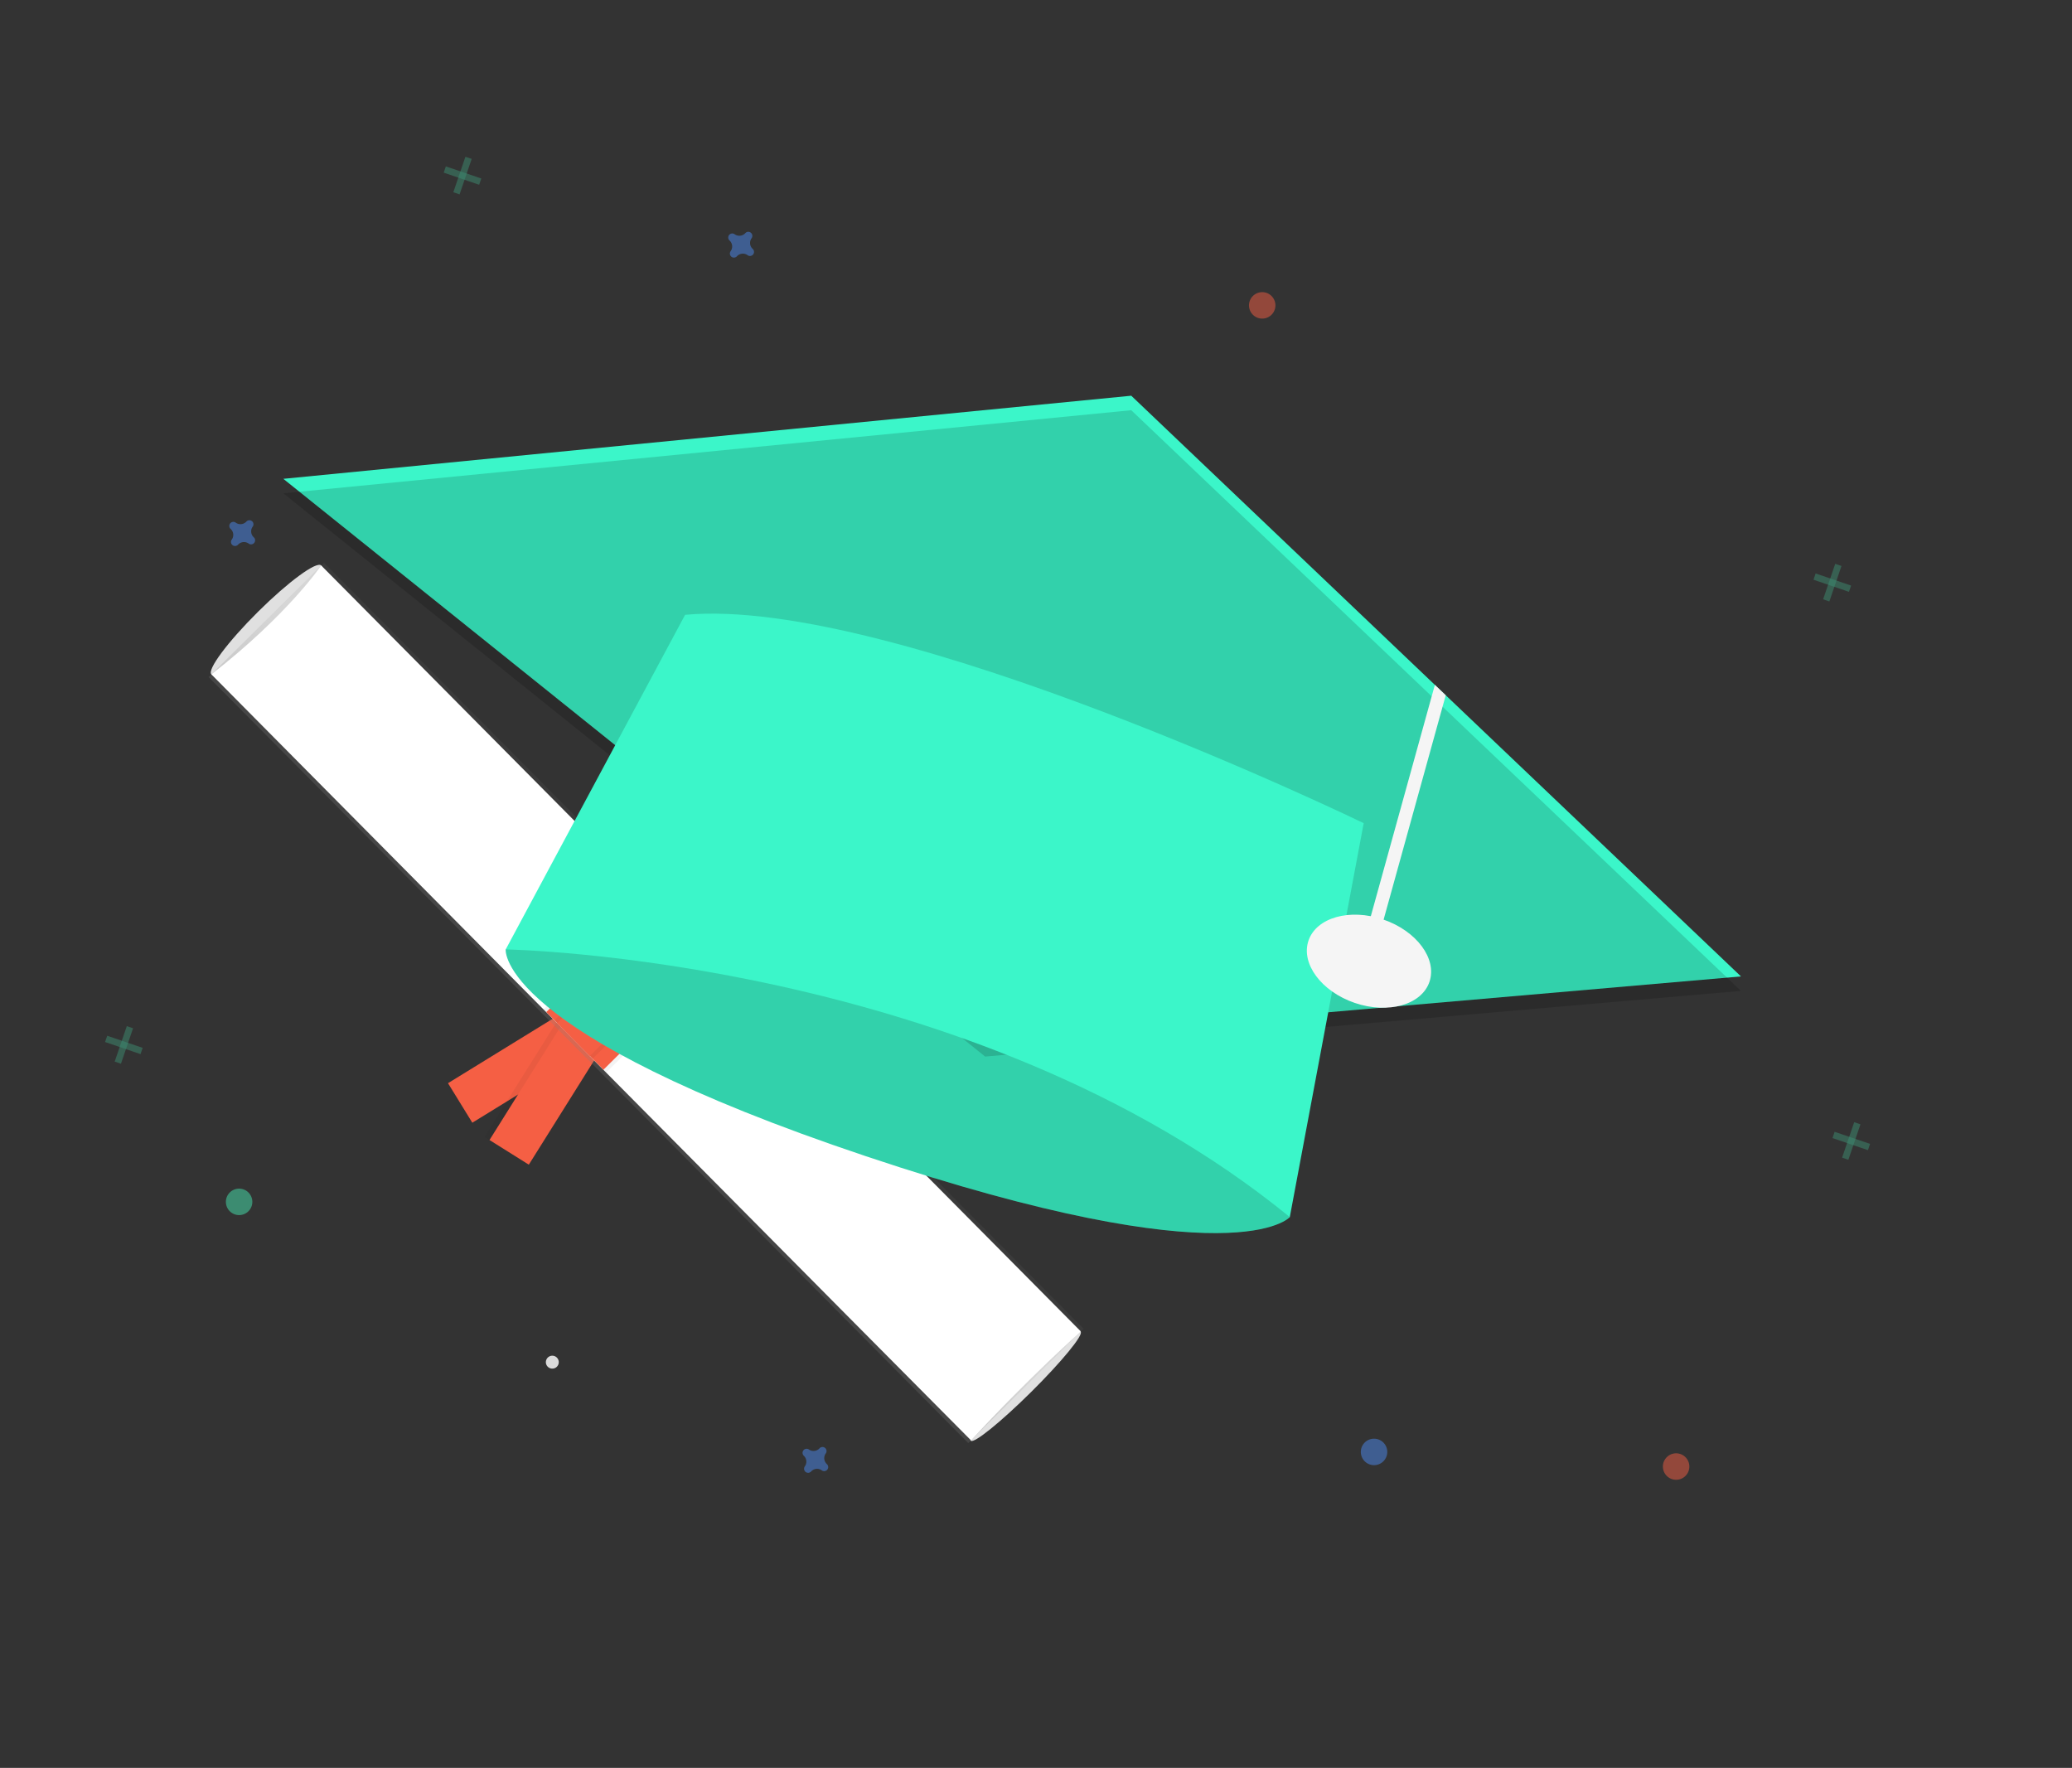 <svg xmlns="http://www.w3.org/2000/svg" width="286" height="244" fill="none" viewBox="0 0 286 244">
  <rect x="0" y="0" width="286" height="244" fill="#333333" stroke="none"/>
  <path fill="#E0E0E0" d="M37.883 86.695c4.186-4.151 7.074-8.026 6.451-8.653-.622-.628-4.52 2.228-8.706 6.38-4.185 4.15-7.073 8.025-6.45 8.652.622.628 4.52-2.228 8.705-6.38zM142.347 192.103c4.186-4.152 7.236-7.863 6.813-8.289-.423-.427-4.16 2.593-8.345 6.744-4.186 4.151-7.236 7.862-6.813 8.289.423.426 4.159-2.593 8.345-6.744z"/>
  <path fill="#F55F44" d="M83.376 143.765l-3.356-5.454-18.182 11.188 3.357 5.454 18.181-11.188z"/>
  <path fill="#000" d="M66.887 156.918l6.106 3.827 11.337-18.088-6.106-3.827-11.337 18.088z" opacity=".05"/>
  <path fill="#F55F44" d="M67.566 157.344l5.427 3.401 11.337-18.088-5.427-3.402-11.337 18.089z"/>
  <path fill="url(#paint0_linear)" d="M44.713 77.666L28.798 93.45l104.855 105.722 15.915-15.785L44.713 77.666z"/>
  <path fill="#fff" d="M134.031 198.796C131.965 196.767 27.674 91.559 29.177 93.074c10.6-8.258 15.157-15.032 15.157-15.032L149.19 183.763s-7.089 6.267-15.158 15.033z"/>
  <path fill="#000" d="M98.829 132.987l-8.644-8.716-15.157 15.033 8.643 8.715 15.158-15.032z" opacity=".05"/>
  <path fill="#F55F44" d="M98.453 132.608l-7.893-7.958-15.157 15.033 7.892 7.957 15.158-15.032z"/>
  <path fill="#000" d="M96.95 131.092l-5.262-5.305-15.157 15.033 5.261 5.305 15.157-15.033z" opacity=".05"/>
  <path fill="#F55F44" d="M96.574 130.713l-4.51-4.547-15.157 15.033 4.51 4.547 15.157-15.033z"/>
  <path fill="#DBDBDB" d="M75.918 188.834a.89.89 0 10.576-1.683.89.89 0 00-.576 1.683z"/>
  <g opacity=".5">
    <path fill="#47E6B1" d="M18.365 141.92l-.863-.294-1.67 4.893.863.295 1.67-4.894z" opacity=".5"/>
    <path fill="#47E6B1" d="M19.398 145.487l.294-.864-4.893-1.67-.295.863 4.894 1.671z" opacity=".5"/>
  </g>
  <g opacity=".5">
    <path fill="#47E6B1" d="M256.8 155.176l-.863-.295-1.67 4.894.863.294 1.67-4.893z" opacity=".5"/>
    <path fill="#47E6B1" d="M257.833 158.742l.295-.863-4.894-1.67-.294.863 4.893 1.67z" opacity=".5"/>
  </g>
  <g opacity=".5">
    <path fill="#47E6B1" d="M65.106 21.933l-.863-.294-1.67 4.893.863.295 1.67-4.894z" opacity=".5"/>
    <path fill="#47E6B1" d="M66.139 25.5l.294-.864-4.893-1.67-.294.863 4.893 1.67z" opacity=".5"/>
  </g>
  <g opacity=".5">
    <path fill="#47E6B1" d="M254.18 78.116l-.863-.295-1.67 4.893.863.295 1.67-4.893z" opacity=".5"/>
    <path fill="#47E6B1" d="M255.213 81.682l.294-.863-4.893-1.67-.295.863 4.894 1.67z" opacity=".5"/>
  </g>
  <path fill="#4D8AF0" d="M35.033 74.162a1.117 1.117 0 01-.153-1.48.54.54 0 00.088-.46.56.56 0 00-.952-.242 1.118 1.118 0 01-1.48.153.539.539 0 00-.46-.088.561.561 0 00-.326.858.539.539 0 00.084.094 1.117 1.117 0 01.153 1.48.537.537 0 00-.087.46.56.56 0 00.951.242 1.118 1.118 0 011.48-.153.536.536 0 00.46.087.56.56 0 00.326-.857.543.543 0 00-.084-.094zM103.897 34.356a1.115 1.115 0 01-.153-1.479.569.569 0 00.063-.11.563.563 0 00-.495-.772.558.558 0 00-.338.096.523.523 0 00-.094.084 1.119 1.119 0 01-1.48.153.561.561 0 00-.109-.063.563.563 0 00-.648.165.559.559 0 00.055.762 1.114 1.114 0 01.153 1.48.566.566 0 00-.063.109.564.564 0 00.165.648.56.56 0 00.762-.056 1.118 1.118 0 011.48-.152c.033.025.07.046.109.063a.559.559 0 00.773-.495.565.565 0 00-.096-.338.597.597 0 00-.084-.095zM114.137 202.074a1.111 1.111 0 01-.153-1.479.593.593 0 00.063-.109.566.566 0 00-.165-.648.56.56 0 00-.668-.029.5.5 0 00-.094.084 1.115 1.115 0 01-1.48.153.56.56 0 00-.702.864 1.115 1.115 0 01.153 1.479.563.563 0 00.102.758.558.558 0 00.762-.055 1.116 1.116 0 011.48-.153.534.534 0 00.46.087.558.558 0 00.242-.952z" opacity=".5"/>
  <path fill="#F55F44" d="M230.768 204.138a1.826 1.826 0 101.178-3.457 1.826 1.826 0 00-1.178 3.457z" opacity=".5"/>
  <path fill="#4D8AF0" d="M189.04 202.107a1.825 1.825 0 101.178-3.454 1.825 1.825 0 00-1.178 3.454z" opacity=".5"/>
  <path fill="#47E6B1" d="M32.416 167.606a1.825 1.825 0 101.178-3.456 1.825 1.825 0 00-1.178 3.456z" opacity=".5"/>
  <path fill="#F55F44" d="M173.634 43.873a1.824 1.824 0 101.18-3.452 1.824 1.824 0 00-1.18 3.452z" opacity=".5"/>
  <path fill="#3BF6C9" d="M80.25 123.033l-10.445 8.004s-1.333 11.436 49.713 28.539c51.045 17.102 58.514 8.403 58.514 8.403l-4.783-17.058-22.292-29.785-70.707 1.897z"/>
  <path fill="#000" d="M80.25 123.033l-10.445 8.004s-1.333 11.436 49.713 28.539c51.045 17.102 58.514 8.403 58.514 8.403l-4.783-17.058-22.292-29.785-70.707 1.897z" opacity=".15"/>
  <path fill="#3BF6C9" d="M240.308 134.763l-104.326 9.061-96.874-77.738 117.04-11.47 41.908 39.909 1.5 1.431 40.752 38.807z"/>
  <path fill="#000" d="M240.308 136.763l-104.326 9.061-96.874-77.738 117.04-11.47 41.908 39.909 1.5 1.431 40.752 38.807z" opacity=".15"/>
  <path fill="#F5F5F5" d="M190.548 128.487l-1.762-.486 9.27-33.476 1.501 1.431-9.009 32.531z"/>
  <path fill="#3BF6C9" d="M94.567 84.855l-24.762 46.182s64.241 1.039 108.227 36.942l10.201-54.365S123.44 82.177 94.567 84.855z"/>
  <path fill="#F5F5F5" d="M186.997 138.42c4.61 1.573 9.227.272 10.312-2.908 1.085-3.179-1.772-7.032-6.382-8.606-4.61-1.573-9.227-.272-10.313 2.908-1.085 3.179 1.773 7.032 6.383 8.606z"/>
  <defs>
    <linearGradient id="paint0_linear" x1="81.225" x2="97.141" y1="146.311" y2="130.526" gradientUnits="userSpaceOnUse">
      <stop stop-color="gray" stop-opacity=".25"/>
      <stop offset=".535" stop-color="gray" stop-opacity=".12"/>
      <stop offset="1" stop-color="gray" stop-opacity=".1"/>
    </linearGradient>
  </defs>
</svg>
